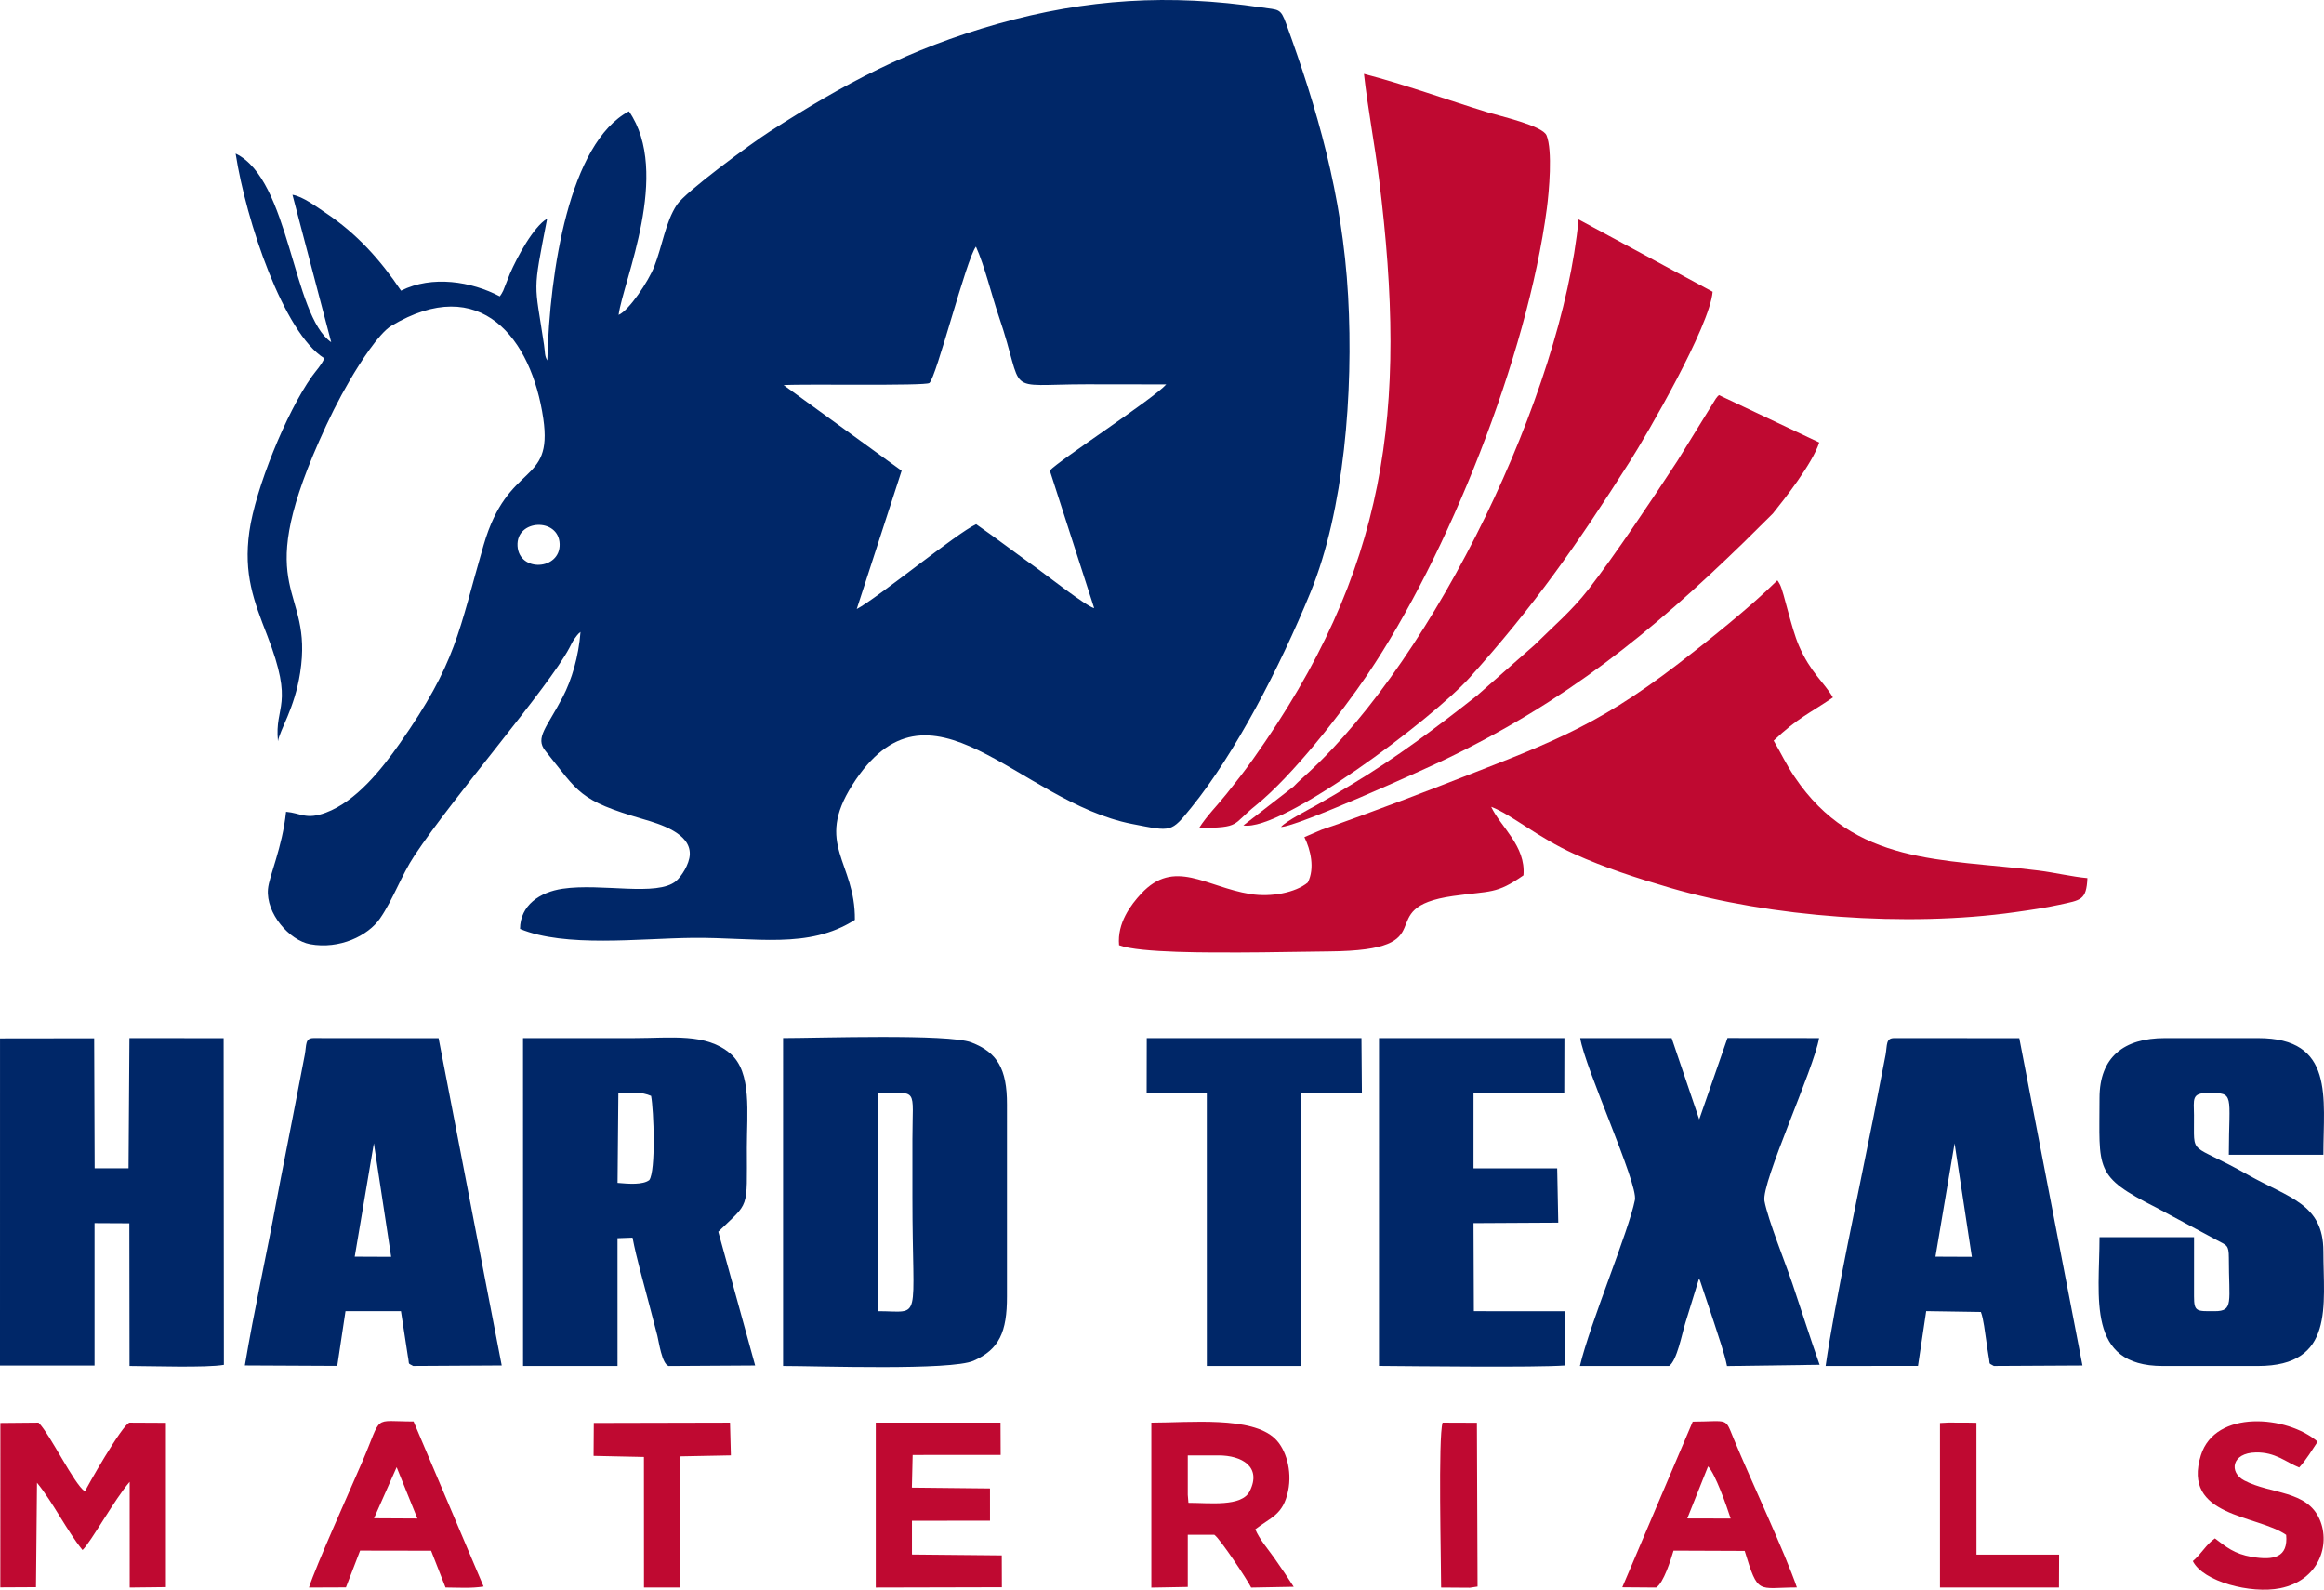 <svg width="310" height="212" viewBox="0 0 310 212" fill="none" xmlns="http://www.w3.org/2000/svg">
<path fill-rule="evenodd" clip-rule="evenodd" d="M69.034 72.814C68.819 69.213 74.546 68.99 74.653 72.548C74.756 76.043 69.247 76.359 69.034 72.814ZM104.534 51.358C107.25 51.179 123.426 51.489 123.966 51.076C124.899 50.362 128.914 34.462 130.183 32.894C131.365 35.52 132.261 39.345 133.235 42.195C136.897 52.902 133.505 51.254 144.943 51.248L155.565 51.262C153.85 53.199 141.259 61.39 140.034 62.751L145.953 81.099C145.004 80.937 139.306 76.481 138.083 75.611C135.349 73.666 132.892 71.771 130.211 69.909C127.657 71.061 117.069 79.743 114.282 81.219L120.27 62.777L104.531 51.359L104.534 51.358ZM82.518 41.995C83.12 37.452 89.58 23.073 83.895 14.84C75.931 19.074 73.32 36.148 73.005 48.066C72.624 47.451 72.722 47.021 72.565 45.969C71.289 37.386 71.004 39.386 72.983 29.158C71.165 30.225 68.989 34.261 68.02 36.497L67.12 38.772C67.081 38.854 66.949 39.095 66.911 39.161C66.882 39.213 66.817 39.303 66.791 39.344C66.767 39.385 66.713 39.467 66.668 39.524C62.91 37.54 57.642 36.675 53.496 38.764C50.749 34.67 47.607 31.16 43.421 28.376C42.279 27.616 40.414 26.205 39.011 25.976L44.179 45.634C38.976 42.059 38.696 23.965 31.433 20.483C32.828 29.505 37.835 44.4 43.264 47.786C42.847 48.743 42.208 49.353 41.621 50.178C38.175 55.02 34.058 65.231 33.264 70.878C32.464 76.57 33.86 80.144 35.64 84.728C39.327 94.214 36.588 93.995 37.081 98.854C37.314 97.342 39.284 94.545 40.039 89.706C41.851 78.097 33.469 79.465 42.548 58.872C43.888 55.834 45.1 53.383 46.7 50.644C47.995 48.427 50.537 44.449 52.192 43.458C64.075 36.346 70.907 45.116 72.471 55.832C73.784 64.838 67.787 61.415 64.51 72.689C61.148 84.256 60.937 88.315 53.289 99.189C50.884 102.609 47.515 106.858 43.456 108.374C40.82 109.357 40.14 108.427 38.159 108.256C37.655 113.086 35.899 116.794 35.745 118.568C35.463 121.811 38.593 125.407 41.366 125.917C45.279 126.635 49.09 124.803 50.694 122.479C52.443 119.944 53.539 116.728 55.276 114.111C60.636 106.043 73.158 91.682 75.963 86.378C76.22 85.894 76.298 85.683 76.576 85.262C76.58 85.256 76.919 84.794 76.955 84.751C77.245 84.414 77.137 84.526 77.436 84.275C77.177 87.596 76.264 90.66 75.05 92.985C72.933 97.038 71.346 98.388 72.733 100.109C77.256 105.728 77.125 106.707 85.831 109.249C88.055 109.899 92.102 111.124 92.013 113.923C91.969 115.293 90.839 116.941 90.174 117.499C87.667 119.608 80.25 117.75 75.049 118.521C72 118.974 69.389 120.715 69.368 123.879C75.401 126.387 85.3 125.145 92.373 125.073C100.768 124.987 107.817 126.647 114.032 122.671C114.113 114.902 108.632 112.661 113.692 104.687C124.027 88.403 135.816 106.923 151.018 109.882C156.348 110.919 156.185 111.037 158.896 107.707C164.702 100.572 170.707 89.019 174.815 78.98C179.283 68.064 180.55 52.344 179.826 39.481C179.055 25.787 175.606 14.304 171.57 3.182C170.8 1.06 170.601 1.337 168.259 0.989C156.055 -0.827 144.931 -0.168 133.069 3.185C121.252 6.526 112.563 11.187 102.702 17.523C100.115 19.186 91.42 25.596 90.283 27.318C88.754 29.635 88.365 32.76 87.272 35.545C86.493 37.53 83.92 41.388 82.516 41.998L82.518 41.995Z" fill="#002768"/>
<path fill-rule="evenodd" clip-rule="evenodd" d="M173.993 111.637C174.82 113.321 175.413 115.785 174.448 117.689C172.831 119.04 169.563 119.683 166.767 119.228C160.809 118.259 156.653 114.417 152.224 119.179C150.823 120.686 149.007 123.099 149.274 126.053C151.991 127.108 161.765 127.027 165.449 127.022C169.397 127.017 173.343 126.913 177.292 126.88C193.368 126.741 182.489 121.1 193.841 119.489C198.848 118.778 199.578 119.281 203.213 116.732C203.557 112.814 200.163 110.285 198.913 107.594C201.595 108.612 205.13 111.691 209.989 113.878C214.087 115.722 218.122 117.036 222.78 118.401C236.075 122.292 254.333 123.689 268.807 121.64C270.782 121.361 272.854 121.064 274.718 120.652C277.537 120.029 278.309 120.096 278.439 117.102C276.456 116.932 274.099 116.362 271.904 116.088C259.043 114.481 247.324 115.419 239.378 103.601C238.188 101.832 237.616 100.498 236.588 98.772C239.842 95.69 241.337 95.175 244.492 93.01C243.318 90.982 241.499 89.702 239.948 86.087C238.888 83.621 237.988 79.057 237.422 77.939C237.233 77.565 237.159 77.498 237.08 77.398C233.524 80.929 227.856 85.452 223.925 88.475C212.431 97.317 206.003 99.364 191.884 104.889C188.903 106.055 186.072 107.109 183.092 108.211C181.626 108.754 180.214 109.278 178.656 109.834C177.798 110.14 177.165 110.346 176.297 110.647L173.993 111.638V111.637Z" fill="#BF0931"/>
<path fill-rule="evenodd" clip-rule="evenodd" d="M159.95 110.426C165.611 110.354 164.234 110.035 167.534 107.388C172.335 103.536 178.92 95.115 182.399 89.971C193.106 74.143 203.715 47.634 206.333 27.801C206.629 25.556 207.121 20.064 206.292 18.052C205.755 16.753 199.993 15.455 198.416 14.97C192.932 13.279 187.366 11.261 181.939 9.852C182.449 14.453 183.371 19.225 183.958 23.926C187.824 54.856 185.028 76.073 167.141 101.241C165.907 102.977 164.895 104.249 163.65 105.819C162.398 107.397 160.976 108.792 159.948 110.423L159.95 110.426Z" fill="#BF0931"/>
<path fill-rule="evenodd" clip-rule="evenodd" d="M117.067 145.751C122.599 145.751 121.708 144.938 121.708 151.898C121.708 154.486 121.708 157.075 121.708 159.663C121.708 176.705 123.092 174.856 117.119 174.86L117.065 173.753V145.751H117.067ZM104.457 182.164C109.155 182.164 126.857 182.797 129.864 181.468C133.291 179.953 134.333 177.626 134.32 172.889L134.321 147.294C134.333 142.554 133.045 140.355 129.568 139.017C126.515 137.843 109.156 138.437 104.459 138.437L104.457 182.162V182.164Z" fill="#002768"/>
<path fill-rule="evenodd" clip-rule="evenodd" d="M82.484 145.789C84.246 145.666 85.607 145.601 86.851 146.149C87.214 148.084 87.492 156.168 86.611 157.37C85.763 158.021 83.901 157.888 82.376 157.747L82.484 145.788V145.789ZM95.812 164.262C100.005 160.189 99.625 161.51 99.625 153.047C99.625 148.446 100.315 143.001 97.442 140.526C94.202 137.734 89.567 138.439 84.575 138.439C79.663 138.439 74.752 138.439 69.766 138.439L69.771 182.164H82.372L82.37 165.123L84.375 165.05C84.912 167.88 85.825 170.963 86.552 173.79C86.923 175.234 87.303 176.644 87.689 178.143C87.878 178.877 88.297 181.944 89.198 182.169L100.73 182.099L95.814 164.264L95.812 164.262Z" fill="#002768"/>
<path fill-rule="evenodd" clip-rule="evenodd" d="M12.612 163.112L17.254 163.135L17.277 182.164C20.11 182.172 27.544 182.422 29.864 182.012L29.83 138.451L17.265 138.439L17.146 155.801L12.626 155.805L12.562 138.464L0.003 138.48L0 182.11L12.612 182.107V163.111V163.112Z" fill="#002768"/>
<path fill-rule="evenodd" clip-rule="evenodd" d="M309.915 166.851C309.915 160.532 305.292 159.747 299.867 156.68C291.83 152.139 292.708 154.449 292.656 148.722C292.636 146.595 292.305 145.751 294.559 145.751C298.131 145.751 297.321 145.861 297.304 153.996H309.916C309.916 146.398 311.46 138.44 301.203 138.44H288.783C283.289 138.44 280.055 140.975 280.055 146.434C280.055 155.977 279.257 156.826 287.661 161.063L295.735 165.395C297.008 166.088 297.306 166.003 297.306 167.714C297.306 173.656 297.98 174.86 295.425 174.86C293.033 174.86 292.661 174.983 292.662 172.891L292.664 164.988H280.055C280.055 173.013 278.253 182.165 288.489 182.165H301.203C311.468 182.165 309.916 174.064 309.916 166.851H309.915Z" fill="#002768"/>
<path fill-rule="evenodd" clip-rule="evenodd" d="M260.722 152.475L263.028 167.611L258.172 167.59L260.722 152.475ZM256.939 174.851L264.232 174.964C264.602 175.925 264.772 177.687 264.951 178.795C265.052 179.42 265.132 180.204 265.252 180.807C265.515 182.135 265.155 181.679 265.965 182.163L277.78 182.1L269.356 138.451L252.678 138.439C251.533 138.439 251.751 139.345 251.522 140.655L249.922 148.879C248.044 158.347 244.717 173.78 243.52 182.164L255.842 182.156L256.937 174.851H256.939Z" fill="#002768"/>
<path fill-rule="evenodd" clip-rule="evenodd" d="M49.871 152.472L52.176 167.61L47.315 167.59L49.869 152.472H49.871ZM46.088 174.857H53.483L54.396 180.81C54.662 182.149 54.306 181.687 55.114 182.163L66.925 182.095L58.503 138.452L41.828 138.437C40.678 138.437 40.901 139.331 40.658 140.657L39.07 148.877C38.374 152.549 37.597 156.299 36.92 159.956C35.56 167.314 33.902 174.714 32.662 182.092L44.987 182.152L46.087 174.856L46.088 174.857Z" fill="#002768"/>
<path fill-rule="evenodd" clip-rule="evenodd" d="M165.852 110.079C170.958 110.975 191.067 95.892 196.054 90.347C204.609 80.832 210.266 72.78 217.396 61.557C219.672 57.973 228.076 43.507 228.448 38.907L210.568 29.263C208.354 52.434 191.567 87.374 174.475 103.081C173.698 103.794 173.375 104.055 172.547 104.897L165.852 110.079Z" fill="#BF0931"/>
<path fill-rule="evenodd" clip-rule="evenodd" d="M222.978 138.44H210.787C211.394 142.39 218.515 157.825 218.082 160.023C217.255 164.209 212.125 176.385 210.744 182.165H222.64C223.701 181.445 224.363 177.854 224.796 176.469C225.423 174.459 226.061 172.375 226.626 170.53C226.671 170.595 226.722 170.683 226.749 170.731L228.644 176.4C229.196 178.165 230.022 180.427 230.365 182.174L242.718 182.004C241.485 178.522 240.308 174.778 239.089 171.18C238.165 168.45 235.822 162.641 235.362 160.162C234.913 157.747 241.971 142.527 242.648 138.439L230.431 138.428L226.659 149.278L222.981 138.437L222.978 138.44Z" fill="#002768"/>
<path fill-rule="evenodd" clip-rule="evenodd" d="M196.553 145.751L208.659 145.722L208.677 138.443L183.946 138.445L183.943 182.156C189.044 182.193 204.752 182.381 208.723 182.099V174.866L196.6 174.86L196.553 163.113L207.858 163.051L207.713 155.811L196.553 155.807L196.554 145.752L196.553 145.751Z" fill="#002768"/>
<path fill-rule="evenodd" clip-rule="evenodd" d="M170.867 110.283C173.006 110.272 189.678 102.757 192.65 101.332C208.931 93.525 220.215 84.365 232.572 72.353L236.48 68.486C238.016 66.581 241.78 61.797 242.67 59.01L229.292 52.689C229.087 52.888 229.119 52.836 228.877 53.16L223.716 61.516C220.498 66.433 215.367 74.112 211.925 78.543C209.646 81.477 207.106 83.609 204.693 86.012L197.03 92.751C191.581 97.039 186.279 101.029 180.151 104.709C178.631 105.621 177.168 106.489 175.604 107.371C174.643 107.912 171.515 109.514 170.869 110.284L170.867 110.283Z" fill="#BF0931"/>
<path fill-rule="evenodd" clip-rule="evenodd" d="M152.953 145.744L160.977 145.8L160.981 182.164H173.59V145.764L181.664 145.751L181.606 138.44L152.967 138.439L152.953 145.744Z" fill="#002768"/>
<path fill-rule="evenodd" clip-rule="evenodd" d="M4.938 197.738C7.151 200.457 8.871 204.08 11.008 206.71C12.159 205.616 15.284 199.938 17.297 197.615L17.302 211.713L22.131 211.658V189.746L17.275 189.722C16.303 189.979 11.476 198.494 11.332 198.906C9.837 197.876 6.77 191.39 5.144 189.721L0.049 189.767L0.041 211.691L4.801 211.666L4.936 197.738H4.938Z" fill="#BF0931"/>
<path fill-rule="evenodd" clip-rule="evenodd" d="M158.439 194.09H162.561C165.616 194.09 168.339 195.593 166.702 198.858C165.639 200.98 161.354 200.408 158.526 200.411L158.439 199.347V194.09ZM167.444 203.948C169.515 202.326 171.161 202.046 171.826 198.803C172.378 196.11 171.536 193.258 170.082 191.86C166.943 188.842 158.772 189.722 153.58 189.722V211.723L158.439 211.634V204.676L161.984 204.677C162.777 205.232 166.42 210.738 166.894 211.718L172.571 211.612C171.76 210.356 170.911 209.093 169.981 207.772C169.126 206.558 168.034 205.328 167.444 203.948Z" fill="#BF0931"/>
<path fill-rule="evenodd" clip-rule="evenodd" d="M121.74 194.032L133.48 194.025L133.461 189.722H116.821V211.714L133.641 211.674L133.627 207.422L121.647 207.306V202.809L132.057 202.794L132.055 198.496L121.637 198.386L121.74 194.032Z" fill="#BF0931"/>
<path fill-rule="evenodd" clip-rule="evenodd" d="M52.908 195.663L55.675 202.506L49.889 202.476L52.908 195.663ZM48.037 206.784L57.506 206.8L59.429 211.707C61.123 211.715 62.831 211.847 64.505 211.576L55.167 189.566C49.562 189.566 51.072 188.537 48.337 194.9C46.597 198.951 42.151 208.786 41.215 211.712L46.144 211.693L48.034 206.783L48.037 206.784Z" fill="#BF0931"/>
<path fill-rule="evenodd" clip-rule="evenodd" d="M227.839 195.556C228.802 196.54 230.313 200.82 230.854 202.51L225.067 202.496L227.838 195.557L227.839 195.556ZM220.906 211.713C221.891 211.154 222.881 207.982 223.234 206.787L232.725 206.824C234.542 212.789 234.424 211.716 239.687 211.702C238.125 207.098 233.569 197.458 231.273 191.905C230.057 188.962 230.687 189.562 225.793 189.588L216.397 211.679L220.906 211.714V211.713Z" fill="#BF0931"/>
<path fill-rule="evenodd" clip-rule="evenodd" d="M306.69 195.705C307.671 194.628 308.406 193.365 309.154 192.257C305.084 188.756 295.493 187.944 293.578 194.062C290.988 202.334 301.063 201.969 304.952 204.693C305.231 207.673 303.339 208.12 300.385 207.625C298.015 207.228 296.915 206.264 295.446 205.156C294.203 206.042 293.731 207.131 292.504 208.186C293.867 210.917 300.234 212.597 304.16 211.802C309.307 210.762 310.891 206.051 309.432 202.652C307.737 198.705 302.948 199.302 299.368 197.437C297.306 196.363 297.648 193.753 300.906 193.695C303.516 193.648 304.859 194.949 306.691 195.705H306.69Z" fill="#BF0931"/>
<path fill-rule="evenodd" clip-rule="evenodd" d="M79.178 194.153L85.894 194.297L85.902 211.713H90.756L90.766 194.216L97.493 194.085L97.377 189.722L79.208 189.763L79.178 194.153Z" fill="#BF0931"/>
<path fill-rule="evenodd" clip-rule="evenodd" d="M258.776 211.709L274.647 211.712L274.666 207.319H263.644L263.637 189.743L262.499 189.722L259.898 189.713L258.776 189.771V211.709Z" fill="#BF0931"/>
<path fill-rule="evenodd" clip-rule="evenodd" d="M192.427 189.721C191.822 191.725 192.232 208.243 192.232 211.713L196.068 211.739L197.092 211.583L197.005 189.738L192.425 189.721H192.427Z" fill="#BF0931"/>
</svg>
